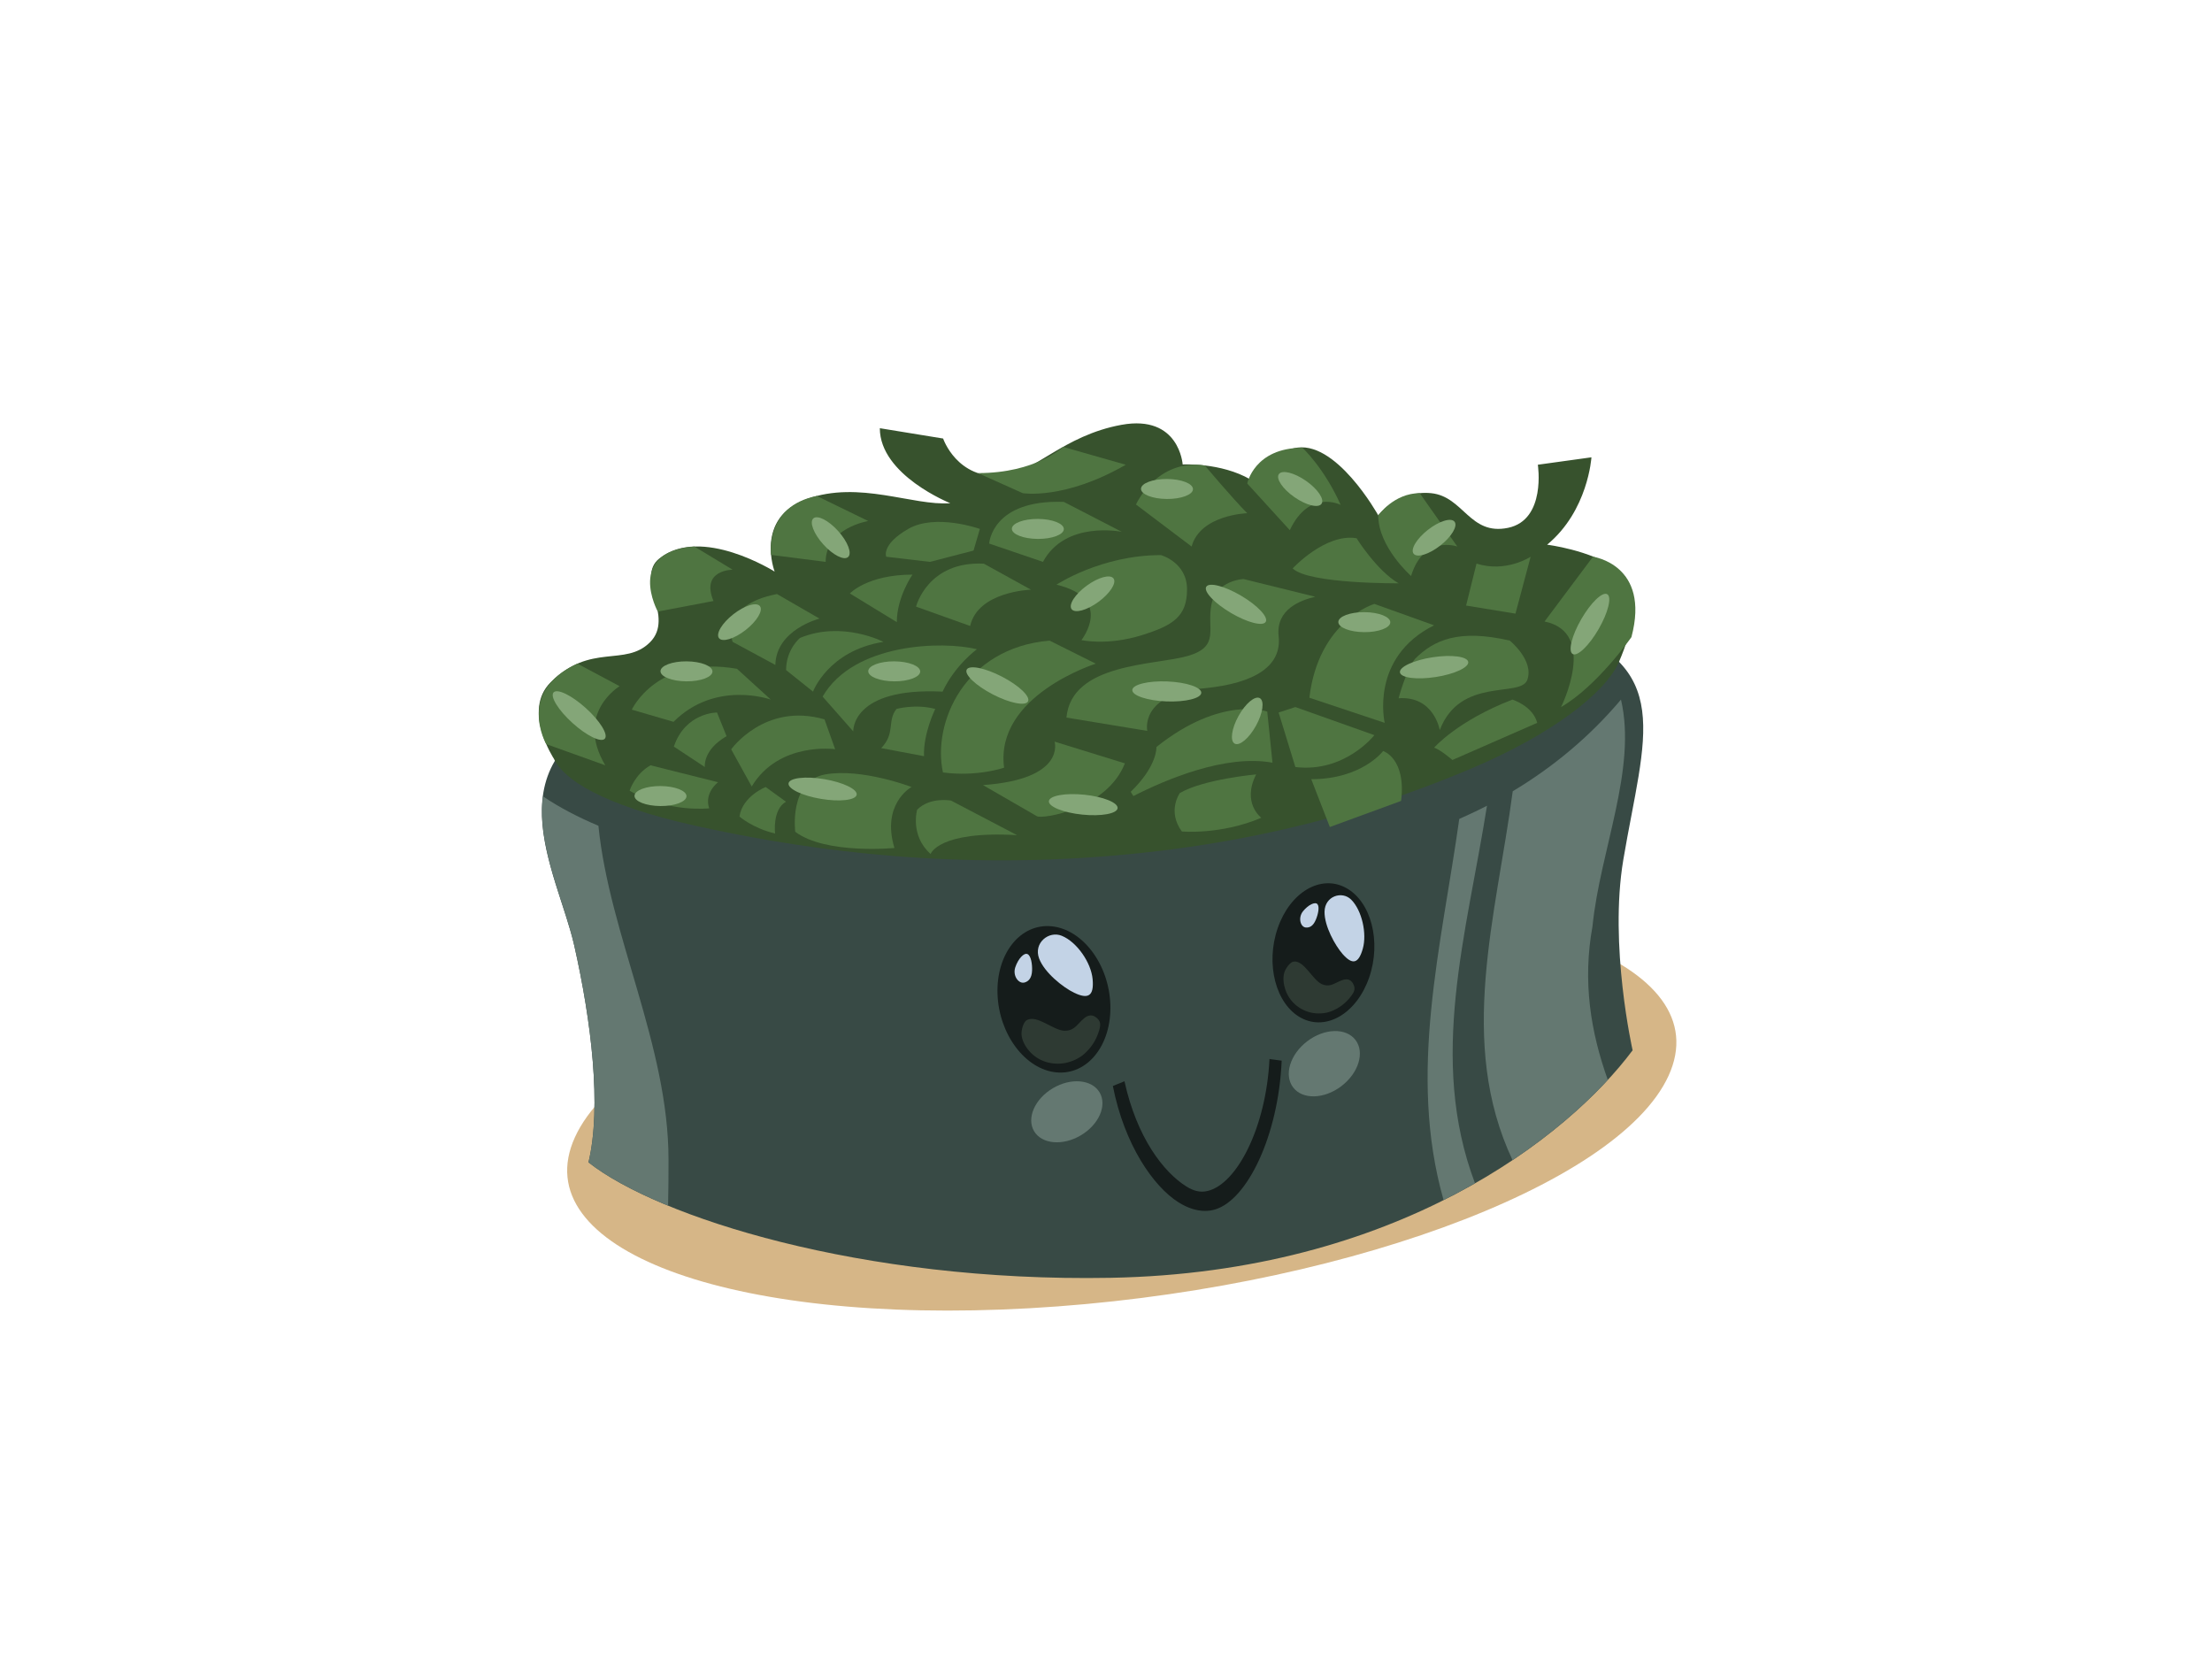 <?xml version="1.0" encoding="utf-8"?>
<!-- Generator: Adobe Illustrator 17.0.0, SVG Export Plug-In . SVG Version: 6.00 Build 0)  -->
<!DOCTYPE svg PUBLIC "-//W3C//DTD SVG 1.1//EN" "http://www.w3.org/Graphics/SVG/1.1/DTD/svg11.dtd">
<svg version="1.1" id="Layer_1" xmlns="http://www.w3.org/2000/svg" xmlns:xlink="http://www.w3.org/1999/xlink" x="0px" y="0px"
	 width="800px" height="600px" viewBox="0 0 800 600" enable-background="new 0 0 800 600" xml:space="preserve">
<g>
	<path fill="#D6B687" d="M603.461,389.052c-18.428,40.309-121.913,77.958-231.131,84.093
		c-109.222,6.13-182.809-21.582-164.381-61.885c18.425-40.325,121.906-77.965,231.128-84.106
		C548.298,321.048,621.879,348.736,603.461,389.052z"/>
	<path fill="#384A45" d="M560.706,225.703c45.732,14.97,33.99,40.196,26.394,85.204c-5.239,31.04,3.36,68.944,3.36,68.944
		c-23.321,31.22-85.292,80.4-188.866,82.289c-90.207,1.645-163.898-22.083-188.759-41.759c4.808-20.075,1.039-50.999-5.132-78.344
		c-6.167-27.344-32.174-68.307,21.424-86.888C277.157,238.496,437.828,185.479,560.706,225.703z"/>
	<path fill="#647871" d="M533.458,427.954c-3.636,2.074-7.438,4.095-11.37,6.064c-13.079-45.947-0.741-91.893,5.674-137.839
		c3.393-1.503,6.746-3.076,10.032-4.778C530.46,337.711,516.43,382.87,533.458,427.954z"/>
	<g>
		<path fill="#647871" d="M490.235,376.123c3.408,4.481,1.128,11.951-5.099,16.689c-6.226,4.747-14.037,4.946-17.452,0.473
			c-3.408-4.476-1.131-11.961,5.099-16.697C479.006,371.845,486.82,371.639,490.235,376.123z"/>
		<path fill="#647871" d="M397.689,395.093c2.785,4.712-0.265,11.662-6.816,15.531c-6.539,3.874-14.103,3.181-16.888-1.521
			c-2.785-4.709,0.261-11.674,6.808-15.538C387.336,389.693,394.899,390.379,397.689,395.093z"/>
		<g>
			<path fill="#151C1B" d="M459.126,383.01c-1.208,24.699-11.763,45.266-22.459,47.738c-2.741,0.635-5.18-0.112-7.692-1.702
				c-8.175-5.164-17.824-17.616-22.293-37.989l-4.2,1.704c4.167,21.282,14.681,36.352,23.697,42.048
				c3.316,2.096,6.617,3.152,9.719,3.132c1.238-0.011,2.45-0.188,3.611-0.543c11.623-3.528,22.849-26.69,24.028-53.791
				C462.07,383.428,460.6,383.226,459.126,383.01z"/>
		</g>
	</g>
	<path fill="#647871" d="M241.777,419.425c0,5.405-0.011,10.984-0.158,16.618c-12.512-5.151-22.315-10.543-28.785-15.662
		c4.808-20.075,1.039-50.999-5.132-78.344c-3.559-15.783-13.668-36.09-11.322-54.023c6.116,4.143,12.895,7.623,20.046,10.631
		C220.361,338.115,241.777,378.097,241.777,419.425z"/>
	<path fill="#647871" d="M586.245,253.019c5.862,25.025-7.557,54.57-10.297,81.983c-3.651,20.09-0.638,38.273,5.537,55.554
		c-8.599,9.31-20.079,19.414-34.458,29.022c-20.072-42.735-5.935-88.236,0.074-133.41
		C561.657,277.436,574.894,266.494,586.245,253.019z"/>
	<g>
		<path fill="#151C1B" d="M462.088,335.703c-4.469,12.987-0.682,27.504,8.455,32.419c9.152,4.907,20.178-1.645,24.647-14.632
			c4.469-12.988,0.682-27.506-8.462-32.415C477.584,316.166,466.553,322.715,462.088,335.703z"/>
		<path fill="#C3D3E6" d="M479.039,329.748c0.074-5.674,6.333-7.687,9.645-4.371c3.898,3.902,5.729,12.263,4.2,17.706
			c-1.592,5.652-3.854,5.854-7.291,1.971C482.871,341.965,478.969,334.961,479.039,329.748z"/>
		<path opacity="0.46" fill="#4C5E4F" d="M477.974,355.884c-3.345-1.59-6.329-8.603-10.117-8.115
			c-1.323,0.17-2.903,2.526-3.327,3.845c-0.623,1.94-0.346,4.242,0.309,6.212c1.548,4.71,5.5,7.632,9.553,8.444
			c2.211,0.444,4.778,0.319,6.864-0.456c2.932-1.102,5.441-2.927,7.438-5.626c0.851-1.144,1.614-2.312,0.907-3.944
			c-1.842-4.266-5.769-0.659-8.238-0.011C480.119,356.556,479.002,356.37,477.974,355.884z"/>
		<path fill="#C3D3E6" d="M472.267,335.445c-1.967-0.173-2.881-3.557-1.013-5.883c1.883-2.314,4.369-3.533,5.213-2.568
			c0.836,0.967,0.24,3.71-0.586,5.648C474.909,334.963,473.598,335.562,472.267,335.445z"/>
		<path fill="#151C1B" d="M360.762,359.426c0.472,14.589,9.988,27.311,21.254,28.409c11.274,1.098,20.023-9.839,19.559-24.427
			c-0.461-14.586-9.988-27.305-21.258-28.405C369.048,333.911,360.298,344.842,360.762,359.426z"/>
		<path fill="#C3D3E6" d="M375.815,346.664c-2.125-5.602,3.496-10.143,8.172-8.231c5.511,2.244,10.632,9.719,11.174,15.689
			c0.571,6.21-1.669,7.328-6.698,4.911C384.481,357.108,377.768,351.822,375.815,346.664z"/>
		<path opacity="0.46" fill="#4C5E4F" d="M384.871,372.785c-4.034-0.204-9.829-5.871-13.506-3.856
			c-1.293,0.707-2.001,3.673-1.919,5.145c0.114,2.155,1.3,4.301,2.734,5.976c3.412,3.994,8.599,5.25,13.057,4.399
			c2.439-0.466,5.014-1.632,6.853-3.251c2.575-2.277,4.443-5.097,5.434-8.562c0.424-1.47,0.755-2.929-0.589-4.239
			c-3.552-3.441-6.175,1.704-8.463,3.347C387.332,372.569,386.116,372.842,384.871,372.785z"/>
		<path fill="#C3D3E6" d="M370.595,355.322c-2.141,0.65-4.447-2.373-3.404-5.491c1.043-3.108,3.169-5.379,4.436-4.762
			c1.267,0.626,1.732,3.635,1.636,5.93C373.159,353.732,372.028,354.891,370.595,355.322z"/>
	</g>
	<path fill="#37522D" d="M200.308,274.378c0,0-11.428-17.342-1.212-27.558c14.46-14.46,26.957-5.51,35.994-14.545
		c9.037-9.036-5.39-23.297,3.349-30.271c15.135-12.078,41.723,4.721,41.723,4.721s-7.39-19.403,11.613-26.241
		c19.003-6.838,38.389,2.546,51.921,1.509c0,0-25.491-10.15-25.491-27.127l22.894,3.736c0,0,4.996,14.855,21.49,13.503
		c11.152-0.913,22.05-14.646,43.005-18.459c20.956-3.813,22.135,14.342,22.135,14.342s13.735-0.807,24.522,5.423
		c0,0,0.663-7.442,15.658-11.266c14.995-3.824,30.557,24.234,30.557,24.234s7.309-9.196,19.099-8.017
		c11.789,1.179,13.926,15.415,27.83,12.541c13.904-2.874,10.787-22.825,10.787-22.825l19.386-2.684c0,0-1.179,19.353-16.034,31.605
		c0,0,15.422,1.875,25.255,8.785c9.833,6.91,5.53,22.407,0.748,33.568c-4.782,11.161-24.316,26.314-53.605,38.669
		c-29.289,12.355-72.851,27.28-134.388,31.835s-112.349-3.712-146.244-11.25C217.407,291.069,203.723,281.737,200.308,274.378z"/>
	<path fill="#4F7541" d="M251.124,197.657l13.845,8.383c0,0-11.646,0-6.923,11.318l-20.153,3.824
		C237.894,221.182,226.061,199.564,251.124,197.657z"/>
	<path fill="#4F7541" d="M295.401,179.368l18.613,9.067c0,0-15.404,2.514-15.404,14.775l-19.744-2.522
		C278.866,200.689,276.475,183.193,295.401,179.368z"/>
	<path fill="#4F7541" d="M208.848,240.025l15.249,8.142c0,0-16.358,9.747-5.191,28.61l-21.357-7.661
		C197.549,269.115,186.581,250.061,208.848,240.025z"/>
	<path fill="#4F7541" d="M228.503,256.656c0,0,9.115-19.806,38.039-14.775l12.228,11.139c0,0-19.931-7.208-35.177,8.039
		L228.503,256.656z"/>
	<path fill="#4F7541" d="M264.969,232.139c0,0-5.025-13.208,16.037-17.295l15.385,8.883c0,0-15.684,3.936-15.975,16.756
		L264.969,232.139z"/>
	<path fill="#4F7541" d="M264.446,271.011c0,0,12.129-17.078,33.747-10.844l3.847,10.796c0,0-20.322-2.877-30.177,13.475
		L264.446,271.011z"/>
	<path fill="#4F7541" d="M331.303,219.395c0,0,4.167-16.553,24.522-15.534l17.054,9.408c0,0-19.176,0.547-22.006,13.123
		L331.303,219.395z"/>
	<path fill="#4F7541" d="M307.371,214.634c0,0,6.285-6.812,22.636-6.812c0,0-5.659,8.07-5.659,17.187L307.371,214.634z"/>
	<path fill="#4F7541" d="M410.841,182.462c0,0,7.435-16.665,24.905-14.118c0,0,9.991,11.918,15.337,17.262
		c0,0-16.973,0.523-20.119,12.051L410.841,182.462z"/>
	<path fill="#4F7541" d="M451.083,174.867c0,0,2.542-12.919,19.965-12.919c0,0,7.847,7.212,13.819,20.652
		c0,0-11.318-5.842-18.391,9.144L451.083,174.867z"/>
	<path fill="#4F7541" d="M498.451,186.379c0,0,5.696-8.017,15.006-8.017l13.598,19.294c0,0-12.15-4.316-16.719,10.66
		C510.336,208.317,498.451,197.843,498.451,186.379z"/>
	<path fill="#4F7541" d="M353.703,171.101l16.192,7.262c0,0,15.09,2.513,37.255-10.284l-22.691-6.466
		C384.459,161.613,374.765,171.101,353.703,171.101z"/>
	<path fill="#4F7541" d="M357.745,196.578c0,0,0.914-16.002,27.005-15.059l20.956,10.824c0,0-20.403-4.222-28.501,10.868
		L357.745,196.578z"/>
	<path fill="#4F7541" d="M341.033,279.367c-3.89-17.867,7.726-45.032,38.552-47.686l16.719,8.345c0,0-36.617,11.517-33.158,37.612
		C363.145,277.637,353.475,281.026,341.033,279.367z"/>
	<path fill="#4F7541" d="M227.715,285.973c0,0,1.743-5.845,7.545-9.196l24.445,6.13c0,0-5.11,3.773-3.224,9.432
		C256.481,292.339,241.722,294.059,227.715,285.973z"/>
	<path fill="#4F7541" d="M381.404,268.22c0,0,4.292,13.587-25.896,15.715c0,0,17.57,10.145,19.526,11.274
		c1.956,1.129,25.296-2.603,31.798-19.13L381.404,268.22z"/>
	<path fill="#4F7541" d="M497.066,218.412c0,0-20.197,5.952-23.512,33.926l27.244,9.087c0,0-5.533-23.577,17.857-35.28
		L497.066,218.412z"/>
	<path fill="#4F7541" d="M558.603,224.776l17.518-23.424c0,0,20.875,2.82,13.911,29.068c0,0-12.32,17.71-25.454,25.294
		C564.579,255.714,578.092,228.735,558.603,224.776z"/>
	<path fill="#4F7541" d="M530.231,219.009l17.857,2.922l5.486-20.578c0,0-8.96,5.897-19.57,2.463L530.231,219.009z"/>
	<path fill="#4F7541" d="M546.032,231.681c-18.418-4.237-27.377-0.291-34.3,6.632c-3.312,4.305-5.913,14.219-5.913,14.219
		c12.836-0.904,14.888,11.526,14.888,11.526c7.424-19.503,29.326-11.559,31.673-18.198
		C554.871,238.817,546.032,231.681,546.032,231.681z"/>
	<path fill="#4F7541" d="M500.231,271.617c0,0,8.385,2.636,6.499,18.045l-25.778,9.435l-6.72-17.292
		C492.582,281.806,500.231,271.617,500.231,271.617z"/>
	<path fill="#4F7541" d="M460.213,275.834l-1.897-18.484c0,0-16.572-5.994-40.084,12.819c0,0,0.505,6.702-9.284,16.194
		c0.269,0.499,0.6,1.01,0.965,1.538C421.555,281.962,443.185,272.722,460.213,275.834z"/>
	<path fill="#4F7541" d="M426.72,286.798c0,0-4.716,6.484,0.707,13.915c0,0,14.088,1.293,28.737-4.955c0,0-7.136-5.32-1.857-15.68
		C454.307,280.078,435.463,281.75,426.72,286.798z"/>
	<path fill="#4F7541" d="M367.825,302.043l-23.859-12.497c0,0-7.538-1.442-12.261,3.283c0,0-2.704,9.295,4.863,16.03
		C336.568,308.859,339.338,300.392,367.825,302.043z"/>
	<path fill="#4F7541" d="M297.508,251.932l11.082,12.584c0,0-0.81-15.997,32.303-14.38c4.557-9.654,12.419-15.33,12.419-15.33
		C341.011,231.754,308.793,232.452,297.508,251.932z"/>
	<path fill="#4F7541" d="M336.332,203.211l15.761-4.086l2.288-7.836c0,0-16.023-5.707-25.907,0
		c-9.885,5.707-7.958,10.063-7.958,10.063L336.332,203.211z"/>
	<path fill="#4F7541" d="M319.514,232.139c0,0-14.928-7.763-30.181-1.42c0,0-5.029,4.088-5.029,11.633l9.73,7.784
		C294.034,250.136,299.549,235.287,319.514,232.139z"/>
	<path fill="#4F7541" d="M276.91,284.635c0,0-8.374,3.292-9.472,10.684c0,0,4.815,4.235,12.891,6.134c0,0-1.091-8.601,3.931-11.5
		L276.91,284.635z"/>
	<path fill="#4F7541" d="M262.77,266.246l-3.449-8.557c0,0-11.402-0.088-15.61,12.329l11.196,7.389
		C254.908,277.407,254.09,271.258,262.77,266.246z"/>
	<path fill="#4F7541" d="M382.104,211.458c0,0,16.078-10.697,37.771-10.697c0,0,9.432,2.588,9.432,12.388
		c0,9.8-5.014,13.039-16.365,16.577c-12.515,3.902-21.832,1.768-21.832,1.768S403.045,216.472,382.104,211.458z"/>
	<path fill="#4F7541" d="M462.434,257.689l6.053-1.975l28.578,10.163c0,0-10.699,13.687-28.578,11.53L462.434,257.689z"/>
	<path fill="#4F7541" d="M546.972,253.019c0,0,7.361,2.249,8.986,8.405l-30.678,13.438c0,0-4.296-3.736-6.624-4.452
		C518.655,270.411,527.055,260.715,546.972,253.019z"/>
	<path fill="#4F7541" d="M467.511,205.569c0,0,11.845-12.792,23.107-10.909c0,0,7.317,11.745,15.201,16.297
		C505.819,210.957,473.17,211.228,467.511,205.569z"/>
	<path fill="#4F7541" d="M449.735,209.419c0,0-9.84,0.38-11.602,9.207s3.272,15.161-8.518,18.596s-42.096,2.457-43.919,22.298
		l29.238,4.819c0,0-2.988-13.197,20.278-15.385c19.563-1.84,28.342-8.592,27.23-18.812c-1.076-9.894,8.042-13.064,13.23-14.322
		L449.735,209.419z"/>
	<path fill="#4F7541" d="M338.244,256.403c-7.181-1.925-14.026,0-14.026,0c-3.47,4.397-0.291,8.803-5.53,14.162l15.496,2.92
		C333.845,265.354,338.244,256.403,338.244,256.403z"/>
	<path fill="#4F7541" d="M298.451,280.078c-13.204,2.358-10.846,20.746-10.846,20.746c11.001,8.278,35.88,5.86,35.88,5.86
		c-4.675-15.441,5.427-21.682,6.204-22.048C329.69,284.635,311.655,277.72,298.451,280.078z"/>
	<g>
		
			<ellipse transform="matrix(0.999 0.04 -0.04 0.999 10.359 -16.706)" fill="#84A678" cx="422.056" cy="250.137" rx="12.488" ry="3.616"/>
		<path fill="#84A678" d="M457.77,224.896c-1.013,1.723-6.654,0.28-12.593-3.226c-5.946-3.504-9.94-7.738-8.923-9.459
			c1.01-1.72,6.654-0.274,12.596,3.227C454.79,218.94,458.787,223.176,457.77,224.896z"/>
		<path fill="#84A678" d="M309.824,287.426c-0.328,1.971-6.112,2.645-12.913,1.5c-6.808-1.142-12.051-3.666-11.719-5.637
			c0.328-1.967,6.116-2.64,12.917-1.497C304.91,282.933,310.156,285.456,309.824,287.426z"/>
		
			<ellipse transform="matrix(0.888 0.46 -0.46 0.888 154.388 -138.126)" fill="#84A678" cx="360.744" cy="247.87" rx="12.488" ry="3.616"/>
		<path fill="#84A678" d="M218.733,267.174c-1.341,1.483-6.572-1.068-11.686-5.694c-5.118-4.627-8.179-9.581-6.838-11.06
			c1.341-1.483,6.573,1.067,11.69,5.696C217.012,260.739,220.074,265.693,218.733,267.174z"/>
		
			<ellipse transform="matrix(0.995 0.102 -0.102 0.995 31.721 -38.435)" fill="#84A678" cx="391.687" cy="290.953" rx="12.488" ry="3.617"/>
		<path fill="#84A678" d="M531.001,239.395c0.302,1.975-4.977,4.423-11.797,5.467c-6.816,1.048-12.593,0.295-12.891-1.682
			c-0.306-1.973,4.977-4.423,11.797-5.469C524.926,236.667,530.699,237.418,531.001,239.395z"/>
		<path fill="#84A678" d="M568.775,236.529c-1.728-0.998-0.332-6.652,3.121-12.62c3.452-5.974,7.652-10.006,9.384-9.004
			c1.728,1,0.331,6.652-3.121,12.624C574.707,233.499,570.507,237.531,568.775,236.529z"/>
		<path fill="#84A678" d="M274.839,219.219c1.231,1.573-1.083,5.442-5.173,8.636c-4.086,3.201-8.4,4.518-9.63,2.942
			c-1.231-1.571,1.087-5.44,5.176-8.64C269.298,218.961,273.609,217.643,274.839,219.219z"/>
		<path fill="#84A678" d="M526.057,188.68c1.23,1.573-1.083,5.442-5.173,8.636c-4.086,3.201-8.4,4.518-9.631,2.942
			c-1.23-1.571,1.087-5.439,5.176-8.639C520.516,188.422,524.826,187.105,526.057,188.68z"/>
		<path fill="#84A678" d="M384.75,191.346c-0.015,1.997-4.229,3.594-9.417,3.559c-5.191-0.028-9.391-1.673-9.376-3.673
			c0.011-1.995,4.226-3.59,9.42-3.559C380.564,187.704,384.761,189.347,384.75,191.346z"/>
		<path fill="#84A678" d="M306.733,201.452c-1.488,1.334-5.508-0.704-8.975-4.561c-3.478-3.854-5.092-8.067-3.603-9.402
			c1.481-1.337,5.5,0.702,8.975,4.563C306.604,195.905,308.218,200.113,306.733,201.452z"/>
		<path fill="#84A678" d="M332.806,242.855c-0.015,1.997-4.229,3.594-9.417,3.559c-5.191-0.028-9.391-1.672-9.376-3.673
			c0.011-1.995,4.226-3.59,9.421-3.559C328.621,239.213,332.817,240.856,332.806,242.855z"/>
		<path fill="#84A678" d="M257.671,242.855c-0.015,1.997-4.229,3.594-9.417,3.559c-5.191-0.028-9.391-1.672-9.376-3.673
			c0.011-1.995,4.226-3.59,9.421-3.559C253.486,239.213,257.682,240.856,257.671,242.855z"/>
		<path fill="#84A678" d="M502.821,225.065c-0.015,1.997-4.229,3.594-9.417,3.559c-5.191-0.028-9.391-1.673-9.376-3.673
			c0.011-1.995,4.226-3.59,9.421-3.559C498.635,221.424,502.832,223.067,502.821,225.065z"/>
		<path fill="#84A678" d="M387.553,220.302c-1.179-1.61,1.256-5.407,5.445-8.464c4.189-3.069,8.544-4.25,9.723-2.634
			c1.179,1.612-1.26,5.405-5.449,8.47C393.083,220.737,388.736,221.916,387.553,220.302z"/>
		<path fill="#84A678" d="M455.626,252.493c1.746,0.965,1.135,5.434-1.378,9.969c-2.509,4.546-5.965,7.448-7.715,6.479
			c-1.746-0.967-1.131-5.432,1.385-9.977C450.424,254.423,453.876,251.523,455.626,252.493z"/>
		<path fill="#84A678" d="M431.454,176.904c-0.015,1.997-4.229,3.594-9.417,3.559c-5.191-0.028-9.391-1.673-9.376-3.673
			c0.011-1.995,4.226-3.59,9.421-3.559C427.269,173.262,431.465,174.905,431.454,176.904z"/>
		<path fill="#84A678" d="M248.276,287.958c-0.015,1.997-4.229,3.594-9.417,3.559c-5.191-0.028-9.391-1.673-9.376-3.673
			c0.011-1.995,4.226-3.59,9.42-3.559C244.091,284.316,248.287,285.959,248.276,287.958z"/>
		<path fill="#84A678" d="M477.949,182.211c-1.142,1.639-5.519,0.571-9.778-2.395c-4.266-2.958-6.797-6.69-5.655-8.332
			c1.138-1.64,5.519-0.567,9.785,2.395C476.559,176.839,479.087,180.57,477.949,182.211z"/>
	</g>
</g>
</svg>
